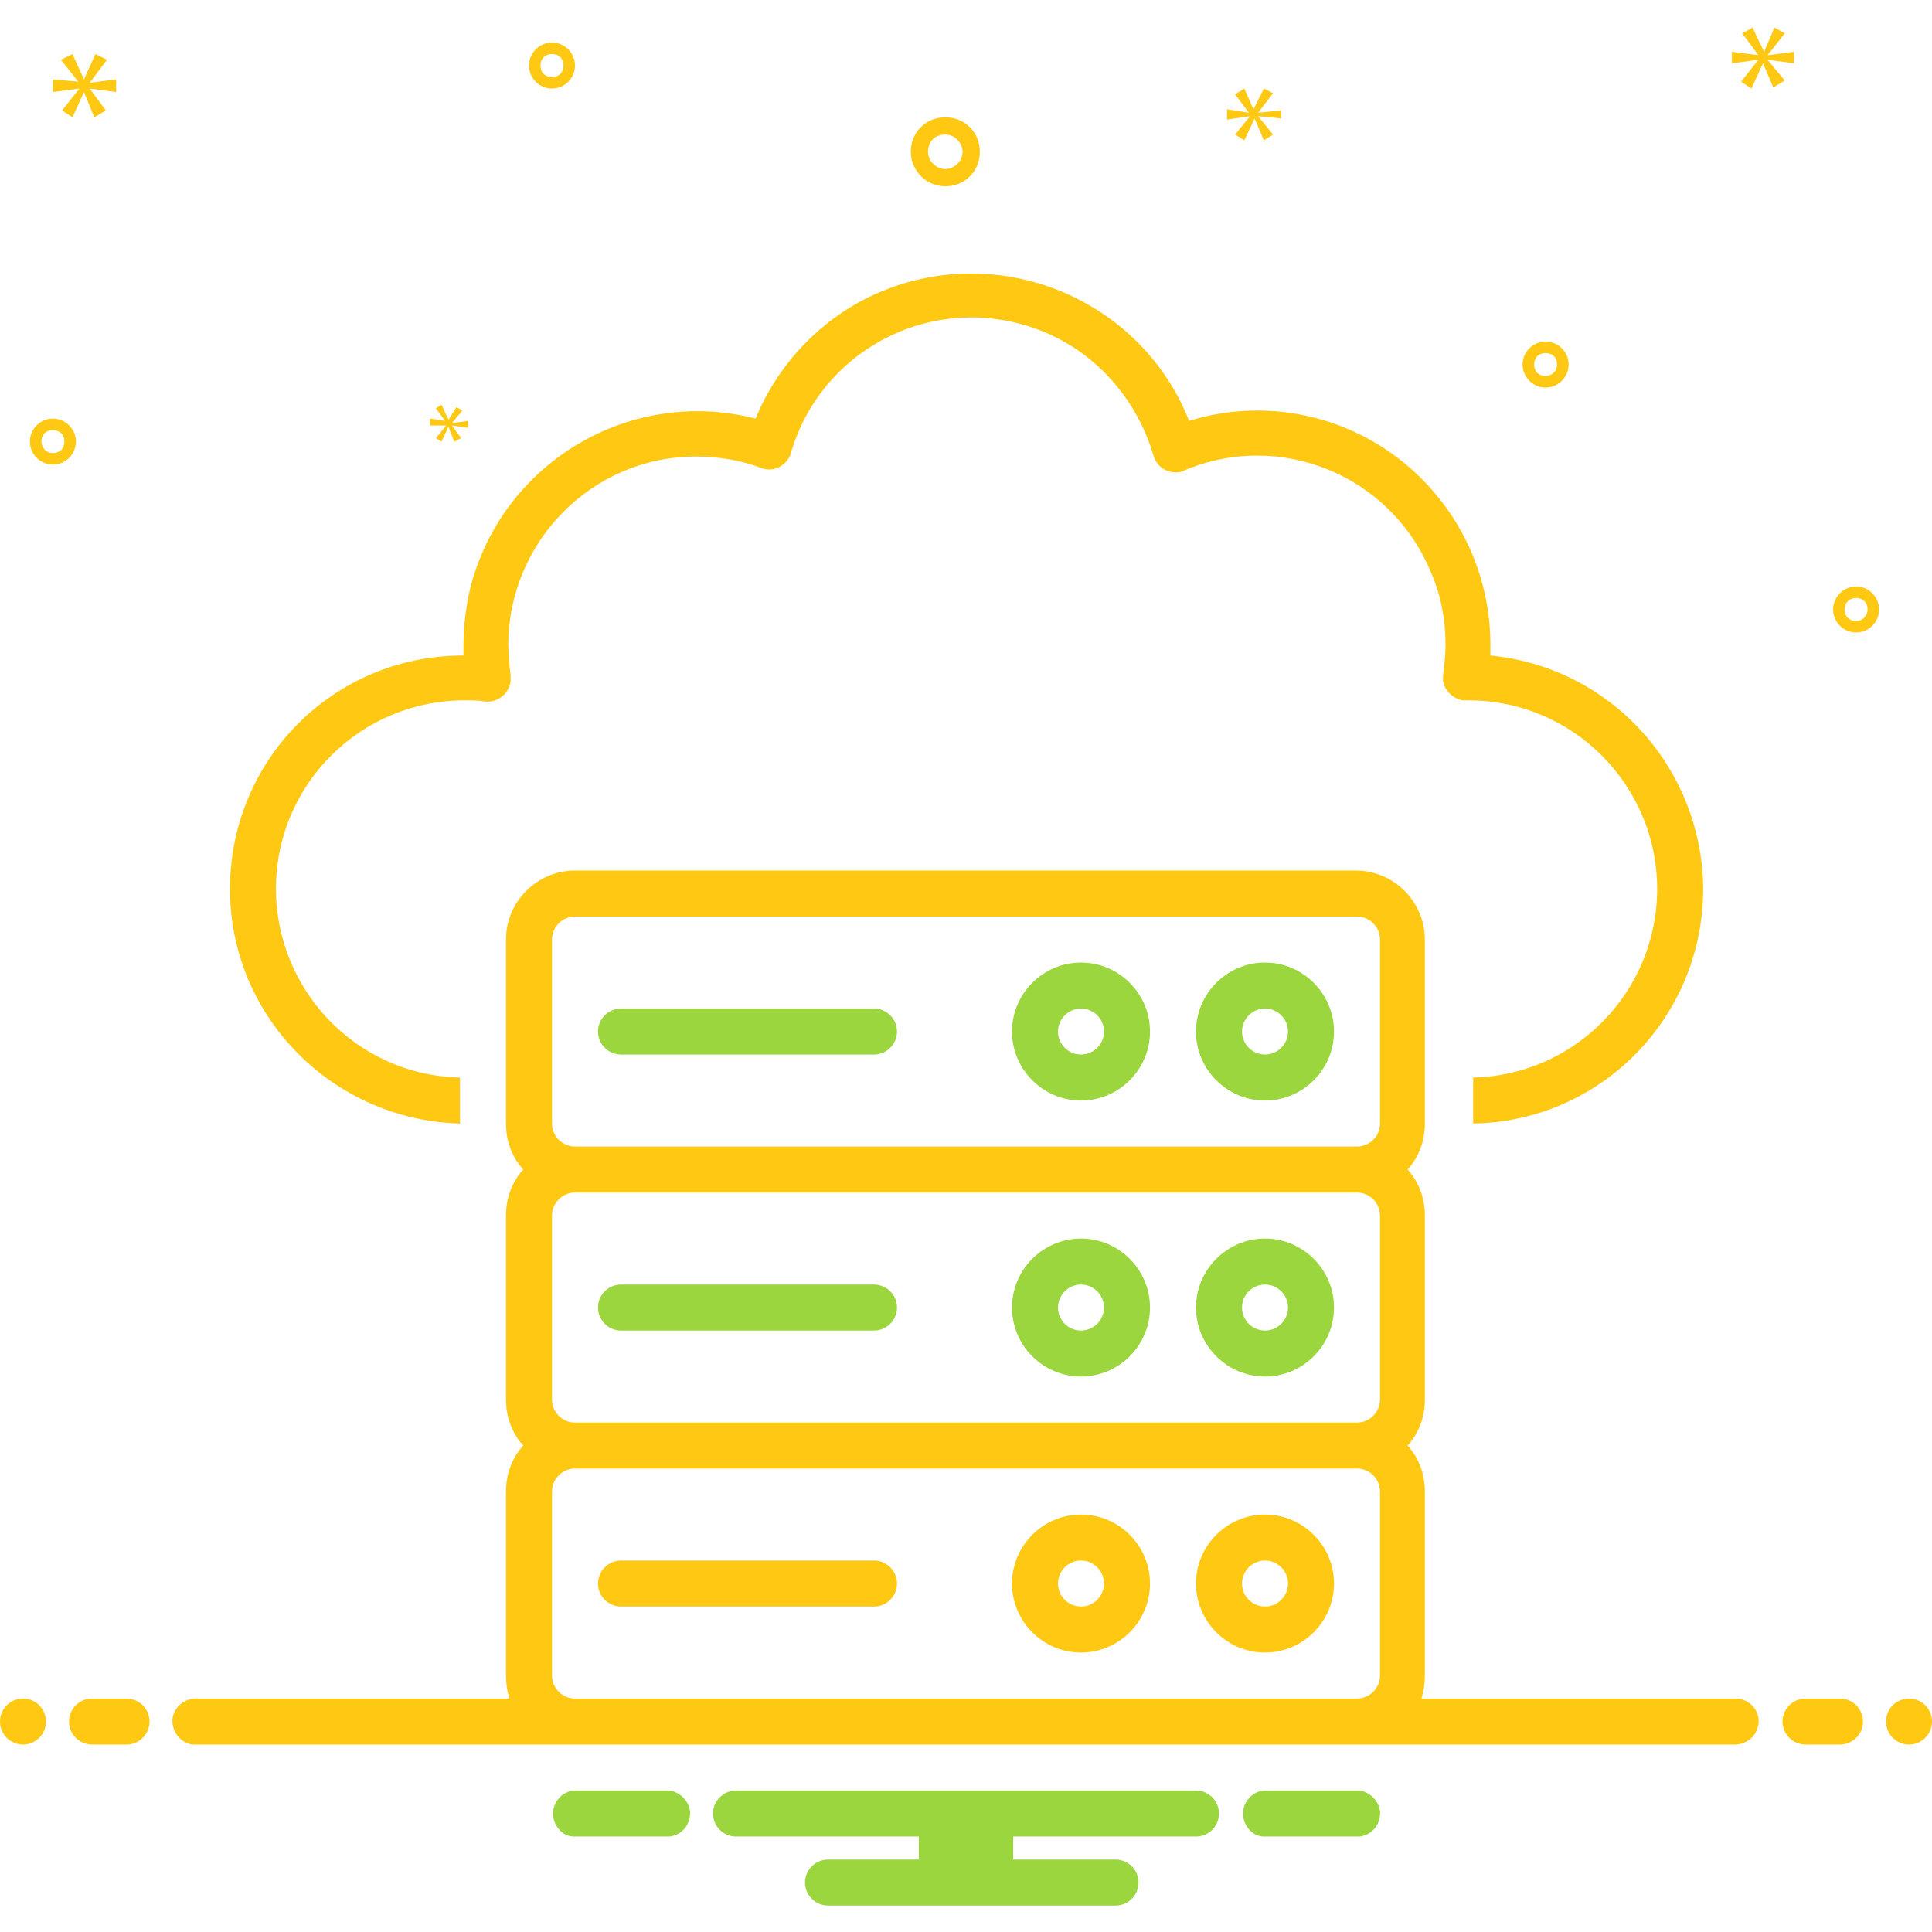 <?xml version="1.0" encoding="utf-8"?>
<!-- Generator: Adobe Illustrator 24.3.0, SVG Export Plug-In . SVG Version: 6.00 Build 0)  -->
<svg version="1.1" id="Слой_1" xmlns="http://www.w3.org/2000/svg" xmlns:xlink="http://www.w3.org/1999/xlink" x="0px" y="0px"
	 viewBox="0 0 168 168" style="enable-background:new 0 0 168 168;" xml:space="preserve">
<style type="text/css">
	.st0{fill:#FFC813;}
	.st1{fill:#9BD63E;}
</style>
<path class="st0" d="M110,131.7c-3.3,0-6,2.7-6,6s2.7,6,6,6s6-2.7,6-6C116,134.4,113.3,131.7,110,131.7z M110,139.7
	c-1.1,0-2-0.9-2-2s0.9-2,2-2s2,0.9,2,2S111.1,139.7,110,139.7z M94,131.7c-3.3,0-6,2.7-6,6s2.7,6,6,6s6-2.7,6-6
	C100,134.4,97.3,131.7,94,131.7z M94,139.7c-1.1,0-2-0.9-2-2s0.9-2,2-2s2,0.9,2,2S95.1,139.7,94,139.7z M76,135.7H54
	c-1.1,0-2,0.9-2,2s0.9,2,2,2h22c1.1,0,2-0.9,2-2S77.1,135.7,76,135.7z"/>
<path class="st0" d="M129.6,57c0-0.3,0-0.6,0-0.9c0-11.3-9.1-20.4-20.3-20.4c-2,0-4,0.3-5.9,0.9c-4.1-10.4-16-15.5-26.4-11.4
	c-5.1,2-9.2,6.1-11.3,11.2c-10.9-2.8-22,3.8-24.8,14.7c-0.4,1.7-0.6,3.4-0.6,5.1c0,0.3,0,0.5,0,0.8C28.9,57,19.9,66.2,20,77.5
	c0.1,11,9,19.9,20,20.2v-4c-9.1-0.2-16.2-7.8-16-16.8c0.2-8.9,7.5-16,16.4-16c0.6,0,1.2,0,1.8,0.1c1.1,0.1,2.1-0.7,2.2-1.8
	c0-0.2,0-0.3,0-0.5c-0.1-0.8-0.2-1.7-0.2-2.6c0-9,7.3-16.4,16.3-16.4c1.9,0,3.9,0.3,5.7,1c1.1,0.4,2.2-0.2,2.6-1.3c0,0,0,0,0-0.1
	c2.6-8.7,11.7-13.6,20.4-11c5.4,1.6,9.5,5.9,11.1,11.3c0.3,1.1,1.4,1.7,2.5,1.4c0.1,0,0.1,0,0.2-0.1c8.3-3.5,17.9,0.4,21.4,8.8
	c0.9,2,1.3,4.2,1.3,6.4c0,0.8-0.1,1.7-0.2,2.5c-0.2,1.1,0.6,2.1,1.7,2.3c0.2,0,0.3,0,0.5,0c9.1,0,16.4,7.4,16.4,16.4
	c0,8.9-7.1,16.2-16,16.4v4c11.3-0.2,20.2-9.5,20-20.8C147.8,66.5,139.9,58,129.6,57z"/>
<path class="st1" d="M110,107.7c-3.3,0-6,2.7-6,6s2.7,6,6,6s6-2.7,6-6C116,110.4,113.3,107.7,110,107.7z M110,115.7
	c-1.1,0-2-0.9-2-2s0.9-2,2-2s2,0.9,2,2S111.1,115.7,110,115.7z M94,107.7c-3.3,0-6,2.7-6,6s2.7,6,6,6s6-2.7,6-6
	C100,110.4,97.3,107.7,94,107.7z M94,115.7c-1.1,0-2-0.9-2-2s0.9-2,2-2s2,0.9,2,2S95.1,115.7,94,115.7z M76,111.7H54
	c-1.1,0-2,0.9-2,2s0.9,2,2,2h22c1.1,0,2-0.9,2-2S77.1,111.7,76,111.7z M110,83.7c-3.3,0-6,2.7-6,6s2.7,6,6,6s6-2.7,6-6
	C116,86.4,113.3,83.7,110,83.7z M110,91.7c-1.1,0-2-0.9-2-2s0.9-2,2-2s2,0.9,2,2S111.1,91.7,110,91.7z M94,83.7c-3.3,0-6,2.7-6,6
	s2.7,6,6,6s6-2.7,6-6C100,86.4,97.3,83.7,94,83.7z M94,91.7c-1.1,0-2-0.9-2-2s0.9-2,2-2s2,0.9,2,2S95.1,91.7,94,91.7z M76,87.7H54
	c-1.1,0-2,0.9-2,2s0.9,2,2,2h22c1.1,0,2-0.9,2-2S77.1,87.7,76,87.7z"/>
<circle class="st0" cx="2" cy="149.7" r="2"/>
<path class="st0" d="M11,147.7H8c-1.1,0-2,0.9-2,2s0.9,2,2,2h3c1.1,0,2-0.9,2-2S12.1,147.7,11,147.7z M160,147.7h-3
	c-1.1,0-2,0.9-2,2s0.9,2,2,2h3c1.1,0,2-0.9,2-2S161.1,147.7,160,147.7z"/>
<circle class="st0" cx="166" cy="149.7" r="2"/>
<path class="st1" d="M118.2,155.7h-8.3c-1.1,0.1-1.9,1.1-1.8,2.2c0.1,1,0.9,1.8,1.8,1.8h8.3c1.1-0.1,1.9-1.1,1.8-2.2
	C119.9,156.6,119.1,155.8,118.2,155.7z M58.2,155.7h-8.3c-1.1,0.1-1.9,1.1-1.8,2.2c0.1,1,0.9,1.8,1.8,1.8h8.3
	c1.1-0.1,1.9-1.1,1.8-2.2C59.9,156.6,59.1,155.8,58.2,155.7z M104,155.7H64c-1.1,0-2,0.9-2,2s0.9,2,2,2h15.9v2H72c-1.1,0-2,0.9-2,2
	s0.9,2,2,2h25c1.1,0,2-0.9,2-2s-0.9-2-2-2h-8.9v-2H104c1.1,0,2-0.9,2-2S105.1,155.7,104,155.7z"/>
<path class="st0" d="M150.7,147.7h-27.1c0.2-0.6,0.3-1.3,0.3-2v-16c0-1.5-0.5-2.9-1.5-4c1-1.1,1.5-2.5,1.5-4v-16
	c0-1.5-0.5-2.9-1.5-4c1-1.1,1.5-2.5,1.5-4v-16c0-3.3-2.7-6-6-6H50c-3.3,0-6,2.7-6,6v16c0,1.5,0.5,2.9,1.5,4c-1,1.1-1.5,2.5-1.5,4v16
	c0,1.5,0.5,2.9,1.5,4c-1,1.1-1.5,2.5-1.5,4v16c0,0.7,0.1,1.4,0.3,2H17.3c-1.1-0.1-2.1,0.6-2.3,1.7c-0.1,1.1,0.6,2.1,1.7,2.3
	c0.2,0,0.3,0,0.5,0h133.4c1.1,0.1,2.1-0.6,2.3-1.7s-0.6-2.1-1.7-2.3C151.1,147.7,150.9,147.7,150.7,147.7L150.7,147.7z M48,81.7
	c0-1.1,0.9-2,2-2h68c1.1,0,2,0.9,2,2v16c0,1.1-0.9,2-2,2H50c-1.1,0-2-0.9-2-2V81.7z M48,105.7c0-1.1,0.9-2,2-2h68c1.1,0,2,0.9,2,2
	v16c0,1.1-0.9,2-2,2H50c-1.1,0-2-0.9-2-2V105.7z M50,147.7c-1.1,0-2-0.9-2-2v-16c0-1.1,0.9-2,2-2h68c1.1,0,2,0.9,2,2v16
	c0,1.1-0.9,2-2,2H50z M82.2,16.2c1.7,0,3-1.3,3-3s-1.3-3-3-3s-3,1.3-3,3C79.2,14.8,80.5,16.2,82.2,16.2z M82.2,11.7
	c0.8,0,1.5,0.7,1.5,1.5s-0.7,1.5-1.5,1.5s-1.5-0.7-1.5-1.5C80.7,12.3,81.3,11.7,82.2,11.7z M161.4,51c-1.1,0-2,0.9-2,2s0.9,2,2,2
	s2-0.9,2-2C163.4,51.9,162.5,51,161.4,51z M161.4,54c-0.6,0-1-0.4-1-1s0.4-1,1-1s1,0.4,1,1C162.4,53.5,162,54,161.4,54z M48,3.7
	c-1.1,0-2,0.9-2,2s0.9,2,2,2s2-0.9,2-2C50,4.6,49.1,3.7,48,3.7z M48,6.7c-0.6,0-1-0.4-1-1s0.4-1,1-1s1,0.4,1,1
	C49,6.3,48.6,6.7,48,6.7z M134.4,29.7c-1.1,0-2,0.9-2,2s0.9,2,2,2s2-0.9,2-2C136.4,30.6,135.5,29.7,134.4,29.7z M134.4,32.7
	c-0.6,0-1-0.4-1-1s0.4-1,1-1s1,0.4,1,1C135.4,32.3,134.9,32.7,134.4,32.7z M6.6,38.4c0-1.1-0.9-2-2-2s-2,0.9-2,2s0.9,2,2,2
	C5.7,40.4,6.6,39.5,6.6,38.4z M3.6,38.4c0-0.6,0.4-1,1-1s1,0.4,1,1s-0.4,1-1,1C4,39.4,3.6,38.9,3.6,38.4z"/>
<path class="st0" d="M7.8,7.2l1.5-2L8.3,4.7l-1,2.2h0l-1-2.2l-1,0.5l1.5,1.9v0L4.6,6.9V8l2.3-0.3v0L5.4,9.6l0.9,0.6l1-2.2h0l0.9,2.2
	l1-0.6L7.8,7.7v0L10.1,8V6.9L7.8,7.2L7.8,7.2z M38.8,37l-0.9,1.1l0.5,0.3l0.6-1.3h0l0.5,1.3l0.6-0.3L39.3,37v0l1.4,0.2v-0.6
	l-1.4,0.2v0l0.9-1.1l-0.5-0.3L39,36.5h0l-0.6-1.3l-0.5,0.3l0.8,1.1v0l-1.3-0.2v0.6L38.8,37L38.8,37z M156,5.5v-1l-2.3,0.3v0l1.5-1.9
	l-0.9-0.5l-0.9,2.1h0l-1-2.1l-0.9,0.5l1.4,1.9v0l-2.3-0.3v1l2.3-0.3v0l-1.5,1.9l0.9,0.6l1-2.2h0l0.9,2.1l1-0.6l-1.5-1.8v0L156,5.5
	L156,5.5z M109.4,9.8l1.3-1.7l-0.8-0.4L109,9.5h0l-0.8-1.8l-0.8,0.5l1.2,1.6v0l-1.9-0.3v0.9l2-0.3v0l-1.3,1.6l0.8,0.5l0.9-1.9h0
	l0.8,1.9l0.8-0.5l-1.3-1.6v0l2,0.2V9.6L109.4,9.8L109.4,9.8z"/>
</svg>
